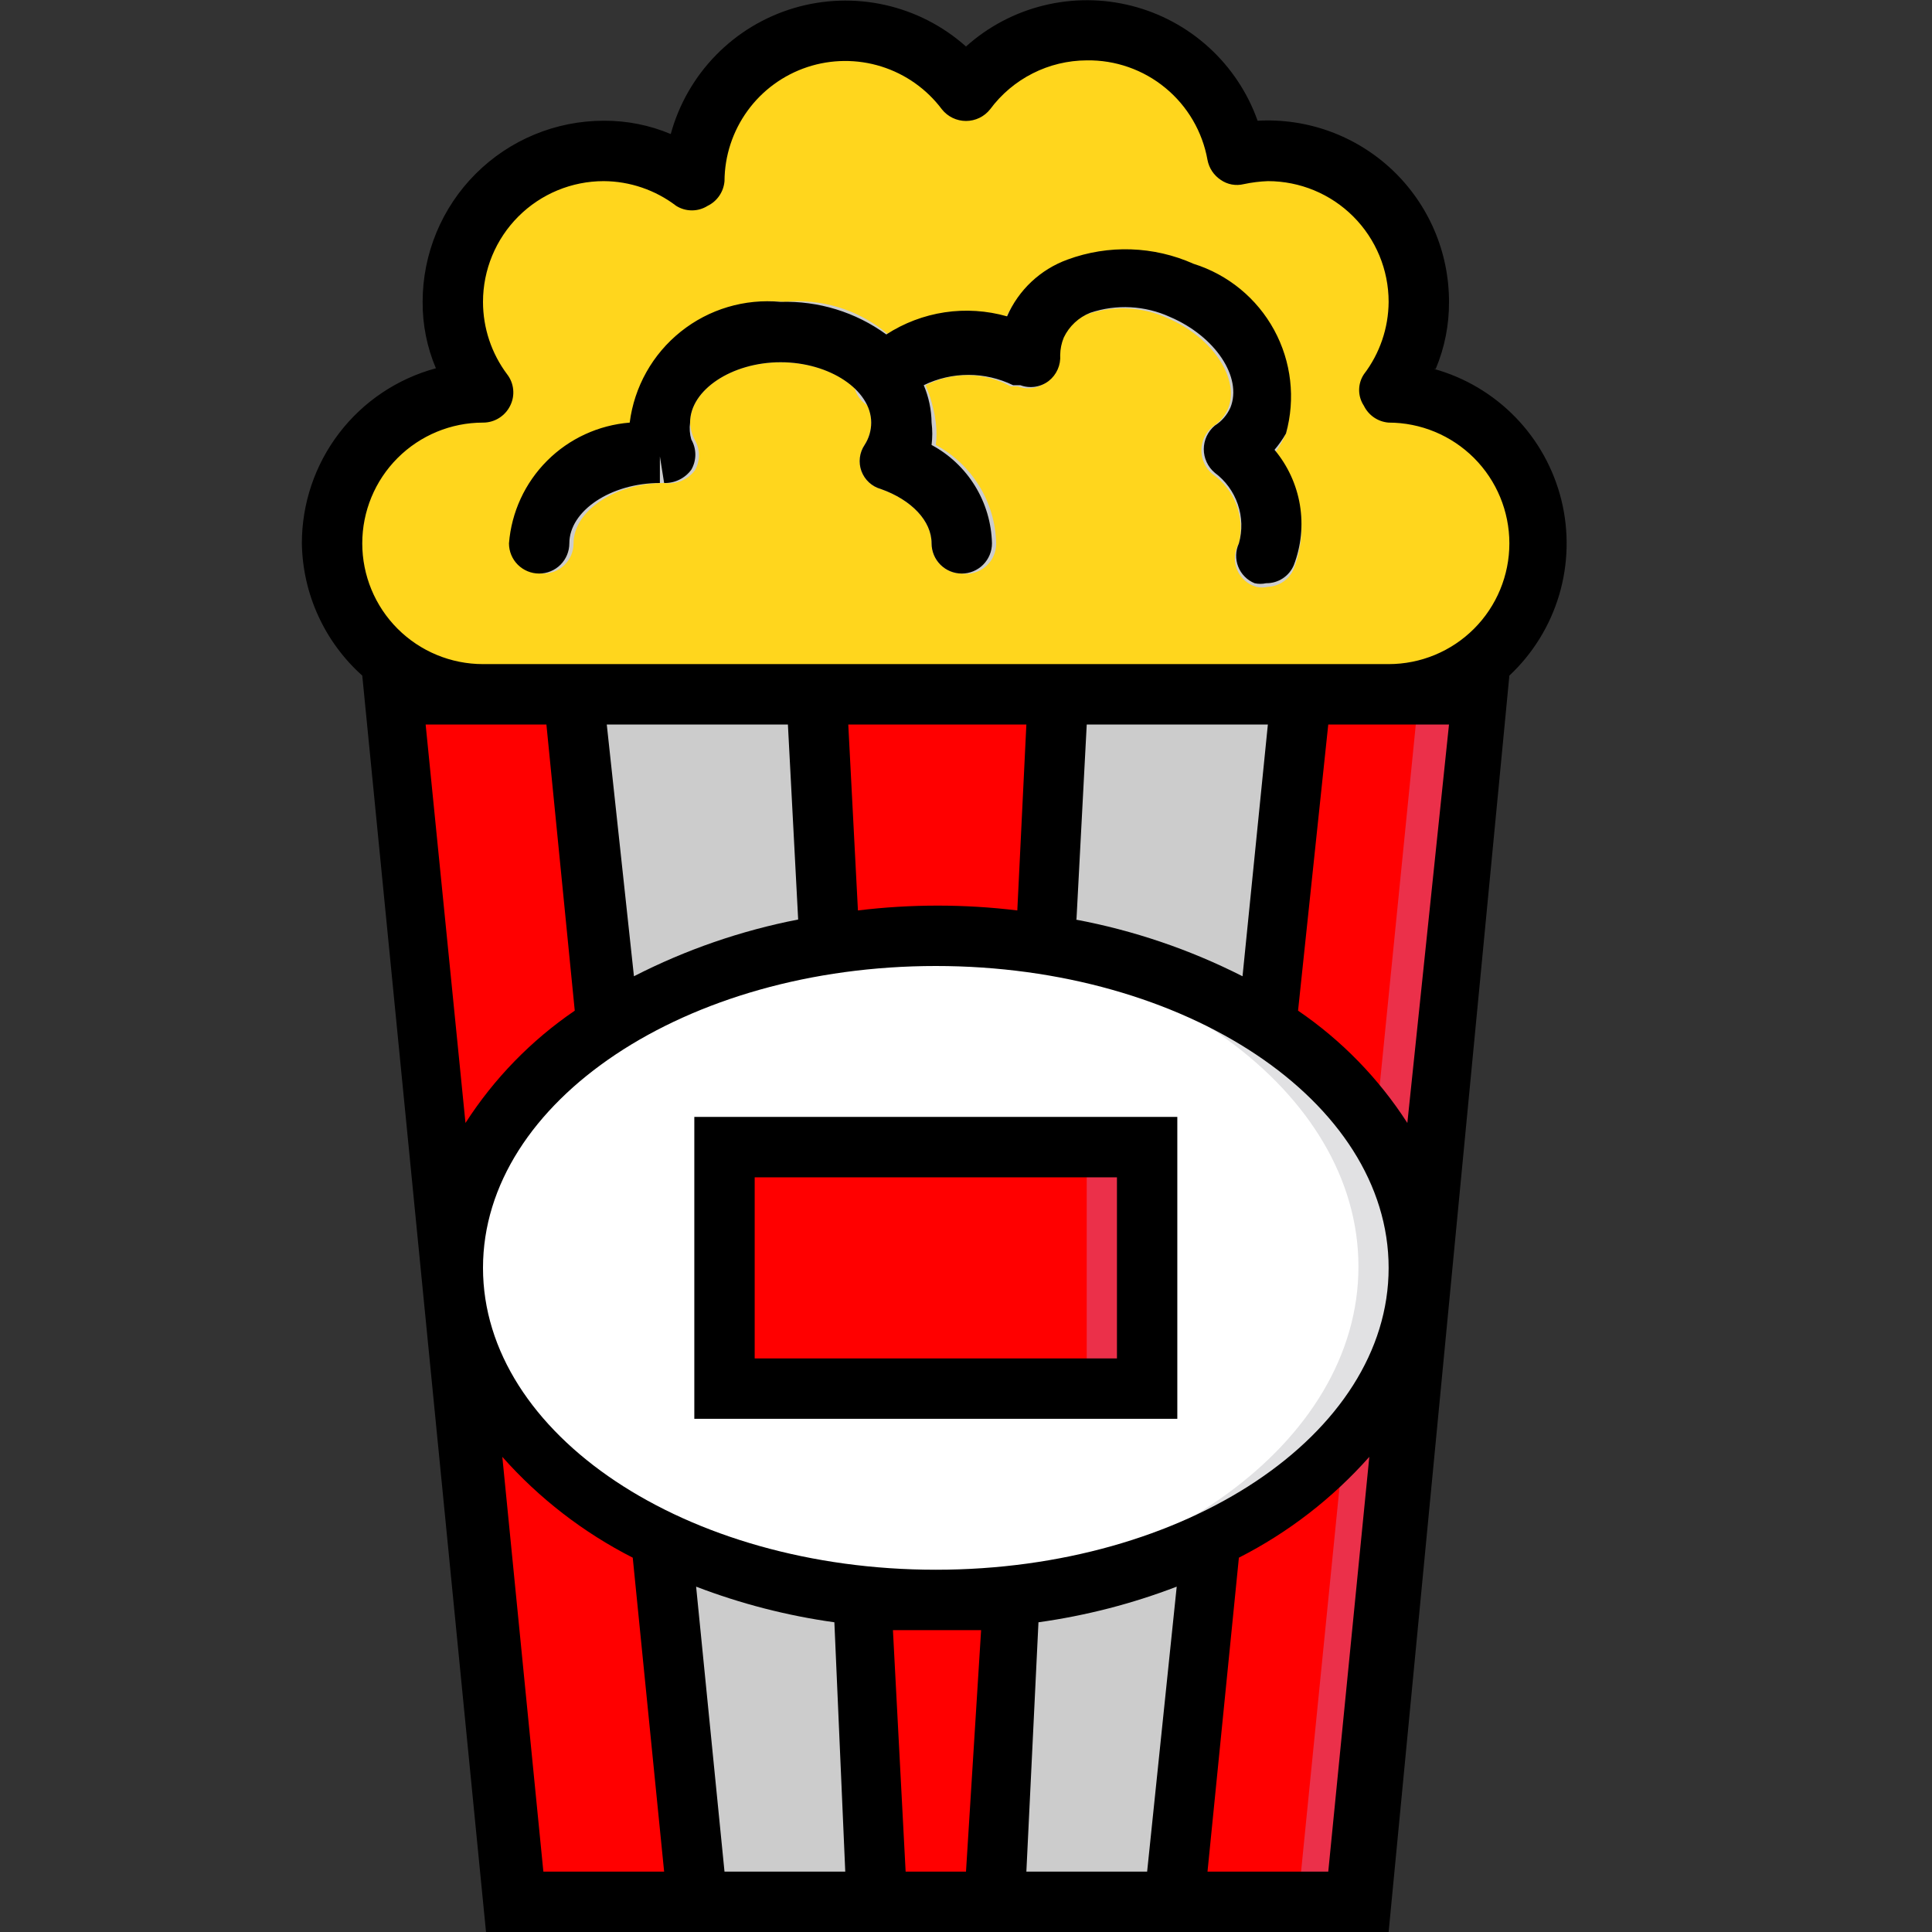 <svg width="77" height="77" viewBox="0 0 77 77" fill="none" xmlns="http://www.w3.org/2000/svg">
<rect x="0" y="0" width="77" height="77" fill="#333333" stroke="none"/>
<path d="M55.344 27.672C56.939 27.672 58.469 27.038 59.597 25.91C60.726 24.782 61.359 23.252 61.359 21.657C61.359 20.061 60.726 18.531 59.597 17.403C58.469 16.275 56.939 15.641 55.344 15.641V15.641C56.024 14.75 56.44 13.685 56.545 12.569C56.65 11.454 56.44 10.33 55.939 9.328C55.438 8.325 54.665 7.483 53.709 6.898C52.753 6.312 51.652 6.007 50.531 6.016C50.094 6.014 49.658 6.062 49.232 6.16C49.014 5.012 48.464 3.952 47.651 3.112C46.838 2.272 45.797 1.688 44.656 1.432C43.516 1.176 42.325 1.26 41.231 1.672C40.137 2.085 39.188 2.808 38.5 3.754C37.75 2.753 36.707 2.011 35.515 1.631C34.324 1.25 33.044 1.251 31.852 1.632C30.661 2.013 29.619 2.756 28.869 3.757C28.12 4.759 27.701 5.969 27.672 7.219V7.219C26.52 6.297 25.07 5.832 23.597 5.914C22.124 5.995 20.733 6.617 19.691 7.66C18.648 8.702 18.026 10.093 17.945 11.566C17.863 13.039 18.328 14.49 19.25 15.641V15.641C17.655 15.641 16.125 16.275 14.996 17.403C13.868 18.531 13.234 20.061 13.234 21.657C13.234 23.252 13.868 24.782 14.996 25.91C16.125 27.038 17.655 27.672 19.25 27.672H55.344Z" fill="#FFD61D"/>
<path d="M54.02 29.068C55.954 28.99 57.786 28.181 59.148 26.806C60.51 25.431 61.3 23.591 61.359 21.657C61.123 20.146 60.413 18.75 59.332 17.668C58.251 16.587 56.854 15.877 55.344 15.641V15.641C56.023 14.75 56.44 13.685 56.545 12.569C56.65 11.454 56.44 10.33 55.939 9.328C55.438 8.325 54.665 7.483 53.709 6.898C52.753 6.312 51.652 6.007 50.531 6.016C50.094 6.014 49.658 6.062 49.232 6.16C49.014 5.012 48.464 3.952 47.651 3.112C46.838 2.272 45.797 1.688 44.656 1.432C43.516 1.176 42.325 1.26 41.231 1.672C40.137 2.085 39.188 2.808 38.5 3.754C37.75 2.753 36.707 2.011 35.515 1.631C34.324 1.25 33.044 1.251 31.852 1.632C30.661 2.013 29.619 2.756 28.869 3.757C28.12 4.759 27.701 5.969 27.672 7.219V7.219C26.52 6.297 25.07 5.832 23.597 5.914C22.124 5.995 20.733 6.617 19.691 7.66C18.648 8.702 18.026 10.093 17.945 11.566C17.863 13.039 18.328 14.49 19.25 15.641V15.641C17.72 15.828 16.296 16.522 15.206 17.612C14.116 18.703 13.422 20.126 13.234 21.657C13.21 23.38 13.803 25.055 14.907 26.379C16.01 27.703 17.551 28.588 19.25 28.875" stroke="#CCCCCC" stroke-linecap="round" stroke-linejoin="round"/>
<path d="M58.712 30.078L54.141 75.797H20.453L15.905 30.319C15.872 29.983 15.909 29.644 16.015 29.324C16.12 29.004 16.292 28.709 16.519 28.459C16.746 28.21 17.023 28.011 17.332 27.875C17.64 27.739 17.974 27.67 18.312 27.672H56.547C57.142 27.732 57.694 28.012 58.095 28.456C58.495 28.901 58.715 29.48 58.712 30.078Z" fill="#FF0000"/>
<path d="M58.712 30.078L54.141 75.797H51.734L56.547 27.672C57.142 27.732 57.694 28.011 58.095 28.456C58.495 28.901 58.715 29.48 58.712 30.078Z" fill="#EB304A"/>
<path d="M46.922 75.797H27.672L22.859 27.672H51.734L46.922 75.797Z" fill="#CCCCCC"/>
<path d="M39.703 75.797H34.891L32.484 27.672H42.109L39.703 75.797Z" fill="#FF0000"/>
<path d="M37.297 63.766C47.928 63.766 56.547 57.84 56.547 50.531C56.547 43.222 47.928 37.297 37.297 37.297C26.665 37.297 18.047 43.222 18.047 50.531C18.047 57.84 26.665 63.766 37.297 63.766Z" fill="white"/>
<path d="M37.297 37.297H36.094C46.152 37.73 54.141 43.457 54.141 50.483C54.141 57.509 46.152 63.236 36.094 63.669H37.297C47.932 63.669 56.547 57.75 56.547 50.435C56.547 43.12 47.932 37.297 37.297 37.297Z" fill="#E1E1E3"/>
<path d="M38.332 22.86C38.013 22.86 37.706 22.733 37.481 22.507C37.255 22.282 37.128 21.975 37.128 21.656C37.128 20.766 36.334 19.924 35.107 19.491C34.931 19.442 34.769 19.352 34.634 19.228C34.5 19.104 34.397 18.95 34.333 18.779C34.27 18.607 34.248 18.423 34.27 18.241C34.291 18.06 34.356 17.886 34.458 17.734C34.63 17.469 34.722 17.16 34.722 16.844C34.722 15.544 33.086 14.438 31.113 14.438C29.14 14.438 27.503 15.544 27.503 16.844C27.514 17.088 27.58 17.327 27.696 17.542C27.802 17.725 27.857 17.932 27.857 18.143C27.857 18.354 27.802 18.562 27.696 18.745C27.556 18.931 27.368 19.077 27.152 19.166C26.936 19.255 26.7 19.284 26.469 19.25V18.191V19.25C24.52 19.25 22.859 20.357 22.859 21.656C22.859 21.975 22.733 22.282 22.507 22.507C22.281 22.733 21.975 22.86 21.656 22.86C21.337 22.86 21.031 22.733 20.805 22.507C20.58 22.282 20.453 21.975 20.453 21.656C20.552 20.413 21.091 19.246 21.973 18.364C22.855 17.482 24.022 16.943 25.266 16.844V16.844C25.447 15.417 26.176 14.117 27.299 13.219C28.422 12.321 29.85 11.895 31.281 12.031C32.713 11.895 34.141 12.321 35.264 13.219C36.387 14.117 37.116 15.417 37.297 16.844C37.334 17.14 37.334 17.439 37.297 17.734C38.009 18.117 38.607 18.681 39.029 19.37C39.452 20.059 39.685 20.848 39.703 21.656C39.705 21.83 39.669 22.001 39.598 22.159C39.528 22.317 39.424 22.458 39.293 22.573C39.163 22.687 39.01 22.772 38.844 22.821C38.678 22.871 38.503 22.884 38.332 22.86V22.86Z" fill="#CCCCCC"/>
<path d="M50.531 23.389C50.381 23.423 50.224 23.423 50.074 23.389C49.9 23.34 49.74 23.252 49.606 23.132C49.471 23.011 49.367 22.861 49.299 22.694C49.232 22.527 49.204 22.346 49.217 22.166C49.23 21.986 49.285 21.812 49.376 21.656C49.499 21.142 49.464 20.603 49.275 20.109C49.086 19.615 48.752 19.19 48.318 18.889C48.181 18.774 48.071 18.63 47.995 18.468C47.92 18.306 47.881 18.129 47.881 17.951C47.881 17.772 47.92 17.595 47.995 17.433C48.071 17.271 48.181 17.127 48.318 17.012C48.593 16.839 48.811 16.588 48.943 16.29C49.424 15.111 48.342 13.451 46.537 12.681C45.538 12.224 44.402 12.164 43.361 12.512C42.895 12.695 42.517 13.048 42.302 13.499C42.21 13.72 42.161 13.957 42.157 14.197C42.172 14.394 42.138 14.591 42.058 14.771C41.978 14.952 41.855 15.11 41.7 15.232C41.542 15.353 41.355 15.433 41.157 15.462C40.959 15.492 40.757 15.47 40.569 15.4H40.281C39.632 15.041 38.888 14.893 38.151 14.975C37.414 15.057 36.72 15.365 36.166 15.857C35.971 16.107 35.686 16.272 35.372 16.317C35.058 16.362 34.739 16.283 34.482 16.098C34.23 15.903 34.066 15.616 34.025 15.3C33.985 14.985 34.071 14.666 34.265 14.414C34.959 13.601 35.877 13.013 36.905 12.722C37.933 12.431 39.023 12.45 40.04 12.777V12.777C40.267 12.257 40.597 11.788 41.011 11.399C41.424 11.01 41.913 10.71 42.446 10.515C44.08 9.912 45.885 9.973 47.475 10.684C48.828 11.093 49.972 12.004 50.675 13.229C51.377 14.455 51.584 15.903 51.253 17.277C51.13 17.557 50.976 17.823 50.796 18.071C51.322 18.699 51.671 19.456 51.807 20.264C51.942 21.072 51.859 21.902 51.566 22.667C51.48 22.873 51.336 23.05 51.153 23.178C50.97 23.306 50.754 23.379 50.531 23.389V23.389Z" fill="#CCCCCC"/>
<path d="M45.719 45.719H28.875V55.344H45.719V45.719Z" fill="#FF0000"/>
<path d="M45.719 45.719H43.312V55.344H45.719V45.719Z" fill="#EB304A"/>
<path d="M57.221 14.702C57.576 13.857 57.756 12.948 57.75 12.031C57.752 11.048 57.552 10.074 57.164 9.171C56.776 8.267 56.207 7.452 55.493 6.776C54.779 6.1 53.934 5.578 53.011 5.24C52.087 4.902 51.104 4.757 50.122 4.812C49.726 3.695 49.06 2.693 48.184 1.894C47.309 1.095 46.249 0.524 45.101 0.232C43.952 -0.061 42.749 -0.066 41.598 0.217C40.446 0.499 39.383 1.061 38.5 1.853C37.582 1.035 36.471 0.465 35.272 0.197C34.072 -0.071 32.824 -0.028 31.645 0.321C30.467 0.671 29.397 1.315 28.538 2.194C27.678 3.072 27.057 4.156 26.733 5.342C25.888 4.987 24.979 4.806 24.062 4.812C22.148 4.812 20.312 5.573 18.958 6.927C17.604 8.28 16.844 10.117 16.844 12.031C16.838 12.94 17.018 13.841 17.373 14.678C15.839 15.091 14.484 15.999 13.518 17.26C12.552 18.522 12.03 20.067 12.031 21.656C12.047 22.653 12.268 23.636 12.683 24.543C13.097 25.45 13.694 26.261 14.438 26.926L19.37 77H55.344L60.156 26.926C61.092 26.049 61.776 24.94 62.141 23.711C62.505 22.482 62.536 21.178 62.23 19.934C61.923 18.689 61.291 17.548 60.398 16.629C59.505 15.71 58.384 15.044 57.148 14.702H57.221ZM16.964 28.875H21.777L22.907 40.28C21.17 41.465 19.689 42.987 18.552 44.756L16.964 28.875ZM21.656 74.594L20.02 58.063C21.485 59.716 23.249 61.079 25.218 62.081L26.469 74.594H21.656ZM28.875 74.594L27.744 63.236C29.521 63.917 31.37 64.394 33.254 64.656L33.688 74.594H28.875ZM38.5 74.594H36.094L35.588 64.969C36.166 64.969 36.767 64.969 37.345 64.969C37.922 64.969 38.524 64.969 39.102 64.969L38.5 74.594ZM45.719 74.594H40.906L41.388 64.656C43.272 64.394 45.121 63.917 46.898 63.236L45.719 74.594ZM52.938 74.594H48.125L49.376 62.081C51.345 61.079 53.108 59.716 54.574 58.063L52.938 74.594ZM37.297 62.562C27.335 62.562 19.25 57.172 19.25 50.531C19.25 43.89 27.335 38.5 37.297 38.5C47.259 38.5 55.344 43.89 55.344 50.531C55.344 57.172 47.259 62.562 37.297 62.562ZM24.183 28.875H31.402L31.811 36.647C29.534 37.09 27.33 37.851 25.266 38.909L24.183 28.875ZM33.808 28.875H40.906L40.545 36.286C38.436 36.029 36.303 36.029 34.193 36.286L33.808 28.875ZM42.903 36.647L43.312 28.875H50.531L49.521 38.909C47.418 37.841 45.174 37.079 42.855 36.647H42.903ZM56.09 44.756C54.953 42.987 53.472 41.465 51.734 40.28L52.938 28.875H57.75L56.09 44.756ZM55.344 26.468H19.25C17.974 26.468 16.75 25.962 15.847 25.059C14.944 24.157 14.438 22.932 14.438 21.656C14.438 20.38 14.944 19.156 15.847 18.253C16.75 17.351 17.974 16.843 19.25 16.843V16.843C19.476 16.844 19.697 16.781 19.888 16.662C20.079 16.543 20.234 16.372 20.333 16.17C20.433 15.971 20.475 15.748 20.453 15.527C20.432 15.305 20.349 15.095 20.212 14.918C19.588 14.085 19.25 13.072 19.25 12.031C19.25 10.755 19.757 9.531 20.66 8.628C21.562 7.726 22.786 7.219 24.062 7.219C25.107 7.225 26.12 7.572 26.95 8.205C27.138 8.323 27.354 8.385 27.576 8.385C27.797 8.385 28.014 8.323 28.201 8.205C28.39 8.114 28.551 7.974 28.669 7.801C28.787 7.628 28.858 7.427 28.875 7.219C28.88 6.211 29.201 5.23 29.794 4.414C30.386 3.598 31.22 2.99 32.177 2.673C33.134 2.357 34.166 2.349 35.128 2.651C36.09 2.953 36.933 3.549 37.538 4.355C37.652 4.5 37.799 4.618 37.965 4.698C38.132 4.779 38.315 4.821 38.5 4.821C38.685 4.821 38.868 4.779 39.035 4.698C39.201 4.618 39.348 4.5 39.462 4.355C39.908 3.753 40.488 3.263 41.157 2.925C41.825 2.586 42.563 2.409 43.312 2.406C44.456 2.388 45.568 2.778 46.449 3.506C47.331 4.233 47.925 5.251 48.125 6.376C48.156 6.537 48.218 6.691 48.309 6.827C48.4 6.963 48.518 7.08 48.654 7.17C48.786 7.262 48.936 7.324 49.093 7.353C49.251 7.382 49.413 7.377 49.569 7.339C49.886 7.271 50.208 7.231 50.531 7.219C51.808 7.219 53.032 7.726 53.934 8.628C54.837 9.531 55.344 10.755 55.344 12.031C55.337 13.075 54.991 14.088 54.357 14.918C54.234 15.104 54.168 15.322 54.168 15.544C54.168 15.767 54.234 15.984 54.357 16.17C54.449 16.358 54.588 16.52 54.761 16.638C54.934 16.756 55.135 16.827 55.344 16.843C56.62 16.843 57.844 17.351 58.747 18.253C59.649 19.156 60.156 20.38 60.156 21.656C60.156 22.932 59.649 24.157 58.747 25.059C57.844 25.962 56.62 26.468 55.344 26.468ZM51.253 17.277C51.637 15.892 51.468 14.413 50.781 13.151C50.094 11.889 48.943 10.944 47.572 10.515C45.982 9.804 44.176 9.744 42.542 10.347C42.009 10.541 41.521 10.841 41.107 11.23C40.693 11.619 40.363 12.088 40.136 12.608V12.608C39.329 12.378 38.482 12.323 37.652 12.447C36.822 12.572 36.028 12.873 35.324 13.33C34.104 12.441 32.622 11.984 31.113 12.031C29.681 11.895 28.253 12.32 27.13 13.219C26.007 14.117 25.278 15.417 25.097 16.843V16.843C23.854 16.943 22.686 17.481 21.805 18.363C20.923 19.245 20.384 20.413 20.285 21.656C20.285 21.975 20.411 22.281 20.637 22.507C20.863 22.732 21.169 22.859 21.488 22.859C21.807 22.859 22.113 22.732 22.339 22.507C22.564 22.281 22.691 21.975 22.691 21.656C22.691 20.357 24.351 19.25 26.3 19.25V18.191L26.469 19.25C26.679 19.256 26.887 19.21 27.075 19.118C27.264 19.026 27.427 18.89 27.552 18.72C27.657 18.538 27.713 18.33 27.713 18.119C27.713 17.908 27.657 17.7 27.552 17.517C27.488 17.299 27.472 17.069 27.503 16.843C27.503 15.544 29.164 14.437 31.113 14.437C33.062 14.437 34.722 15.544 34.722 16.843C34.722 17.16 34.63 17.469 34.458 17.734C34.356 17.886 34.291 18.059 34.27 18.241C34.248 18.423 34.27 18.607 34.333 18.778C34.397 18.95 34.5 19.104 34.634 19.227C34.769 19.351 34.931 19.442 35.107 19.49C36.334 19.924 37.128 20.766 37.128 21.656C37.128 21.975 37.255 22.281 37.481 22.507C37.706 22.732 38.013 22.859 38.332 22.859C38.651 22.859 38.957 22.732 39.182 22.507C39.408 22.281 39.535 21.975 39.535 21.656C39.516 20.848 39.284 20.059 38.861 19.37C38.438 18.681 37.84 18.116 37.128 17.734C37.165 17.438 37.165 17.139 37.128 16.843C37.122 16.331 37.016 15.824 36.816 15.352C37.37 15.082 37.979 14.941 38.596 14.941C39.213 14.941 39.822 15.082 40.377 15.352H40.666C40.853 15.422 41.055 15.443 41.253 15.414C41.451 15.384 41.638 15.305 41.797 15.183C41.952 15.062 42.075 14.903 42.154 14.723C42.234 14.543 42.268 14.345 42.254 14.149C42.258 13.909 42.306 13.672 42.398 13.451C42.613 13 42.992 12.647 43.457 12.464C44.499 12.116 45.634 12.176 46.633 12.633C48.438 13.403 49.521 15.039 49.039 16.242C48.907 16.54 48.69 16.791 48.414 16.964C48.277 17.079 48.167 17.223 48.092 17.385C48.016 17.547 47.977 17.724 47.977 17.902C47.977 18.081 48.016 18.258 48.092 18.42C48.167 18.582 48.277 18.726 48.414 18.841C48.84 19.157 49.161 19.596 49.333 20.099C49.505 20.601 49.52 21.145 49.376 21.656C49.309 21.801 49.272 21.958 49.267 22.117C49.263 22.277 49.291 22.436 49.349 22.584C49.407 22.733 49.495 22.868 49.608 22.981C49.72 23.095 49.854 23.184 50.002 23.244C50.152 23.278 50.309 23.278 50.459 23.244C50.695 23.248 50.926 23.181 51.123 23.053C51.32 22.924 51.475 22.739 51.566 22.522C51.859 21.757 51.942 20.928 51.807 20.119C51.671 19.311 51.322 18.554 50.796 17.926C50.968 17.724 51.121 17.507 51.253 17.277V17.277ZM27.672 56.547H46.922V44.515H27.672V56.547ZM30.078 46.922H44.516V54.14H30.078V46.922Z" fill="black"/>
</svg>
